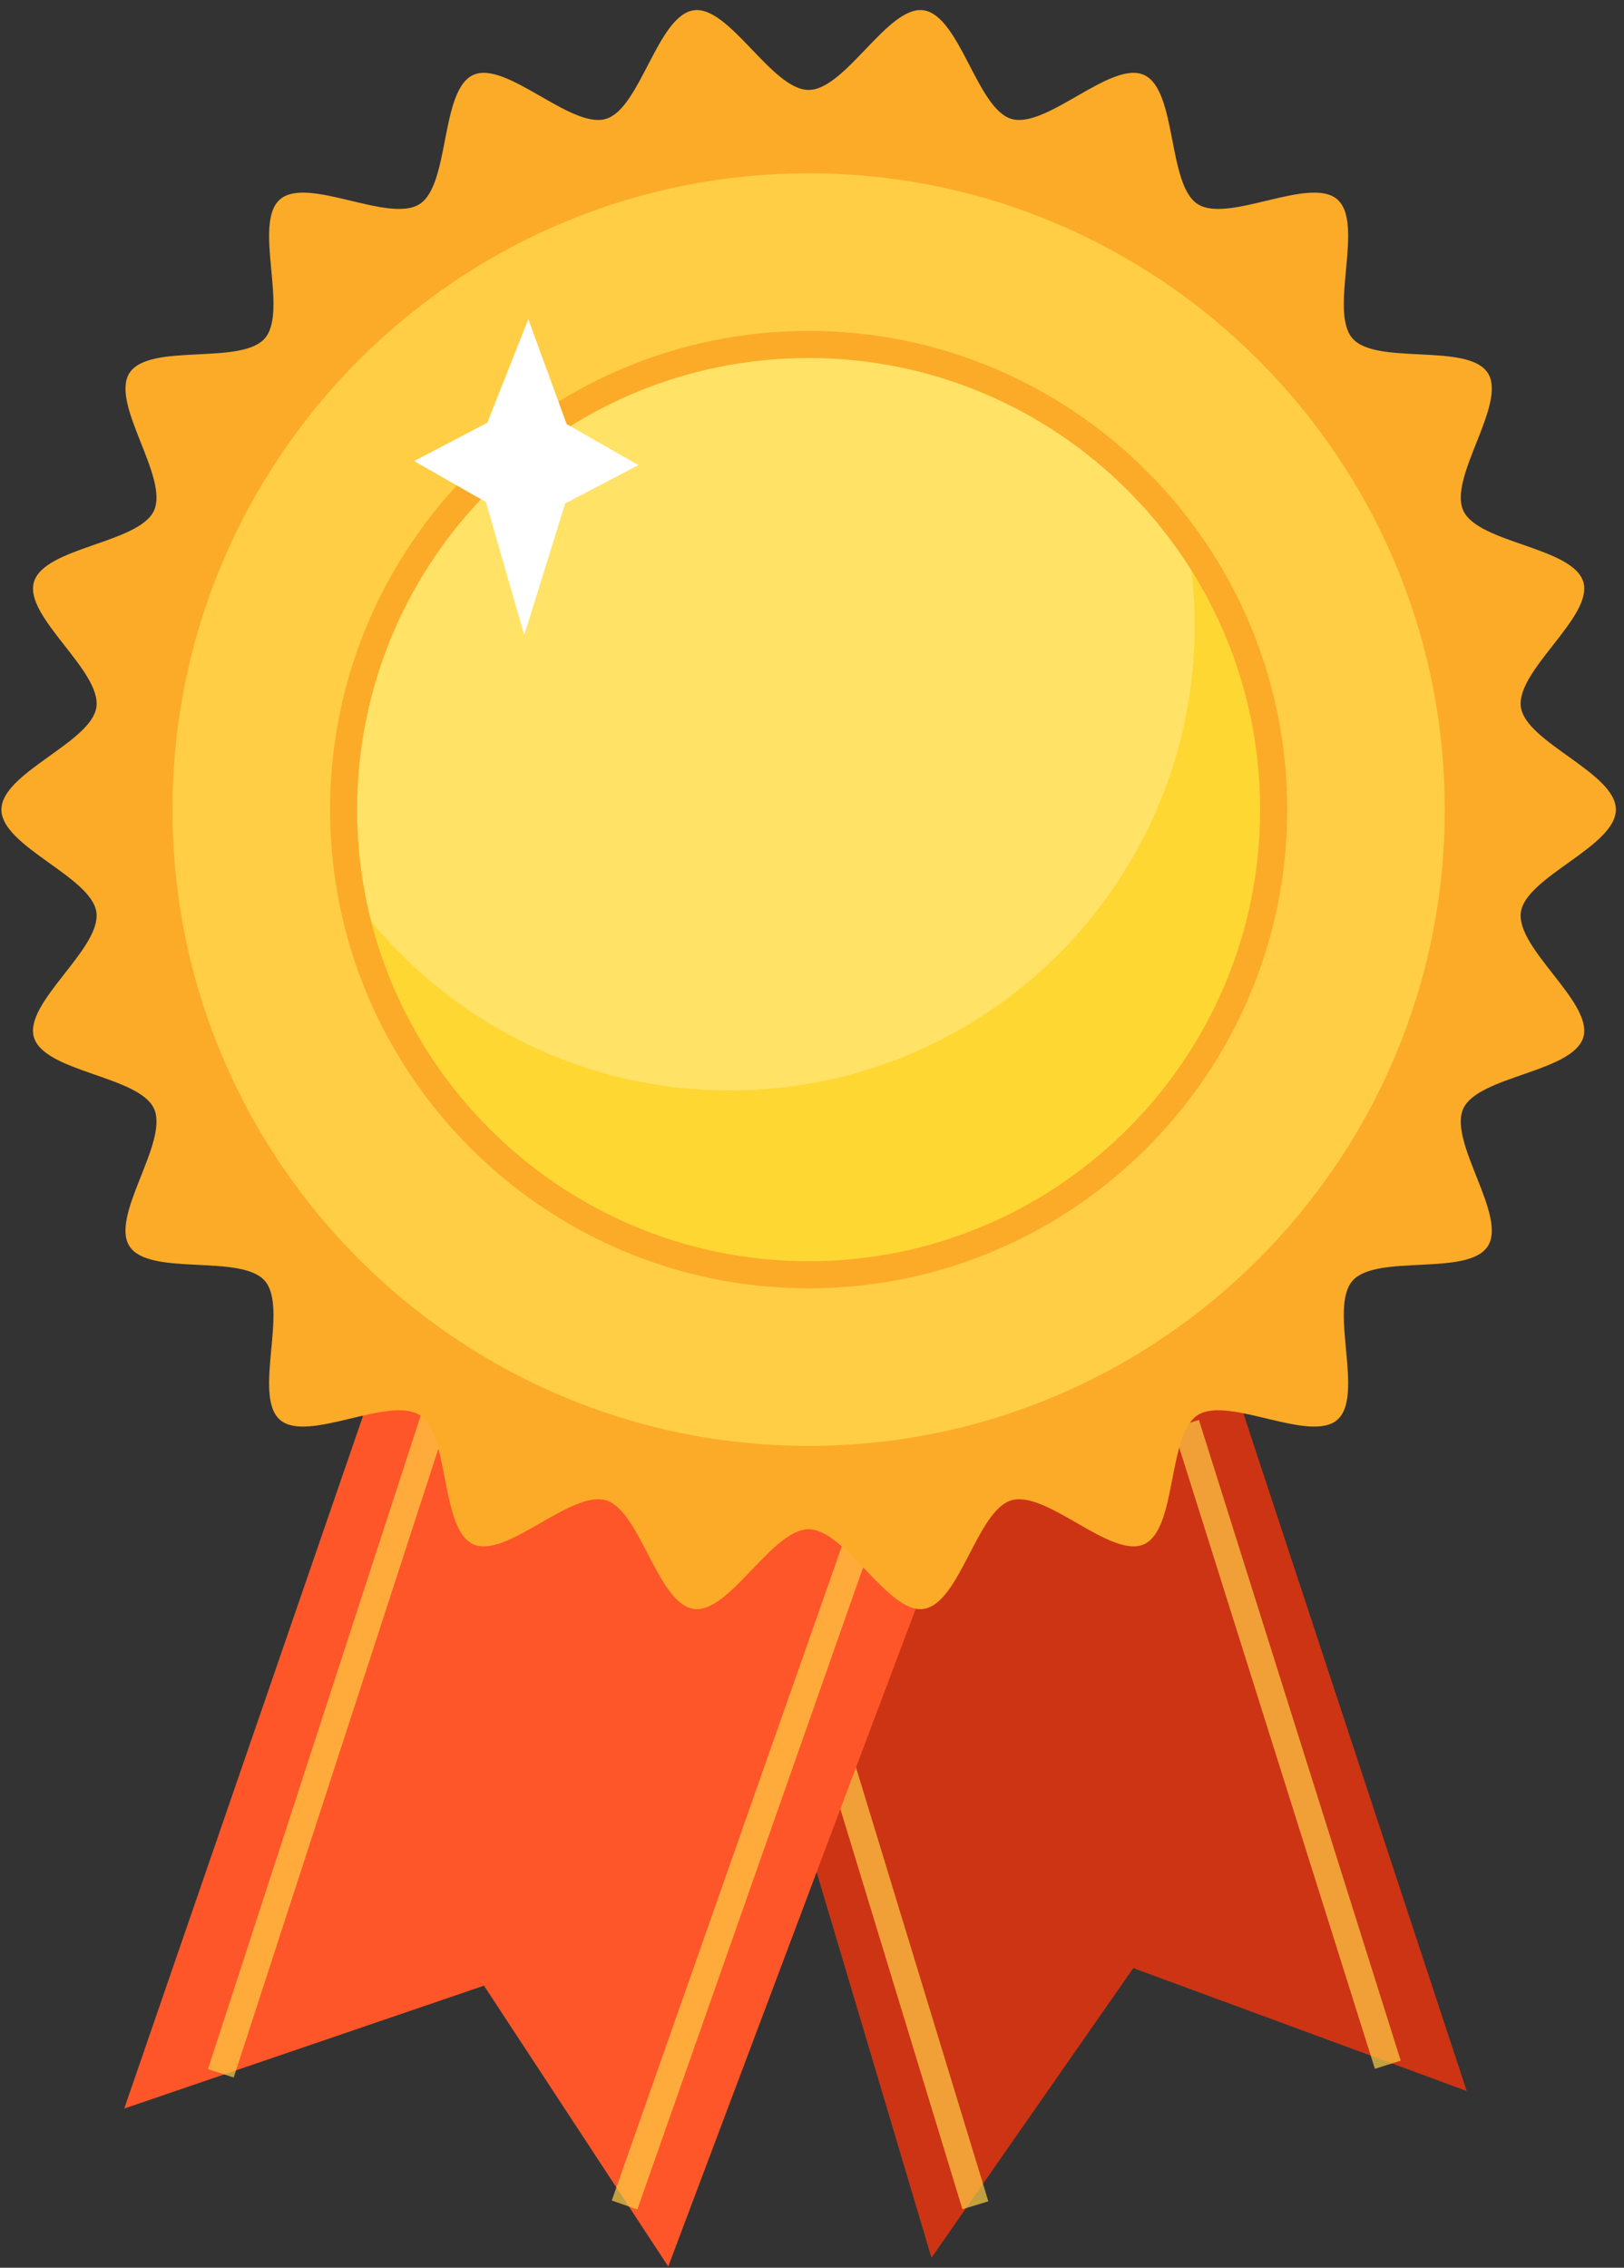 <svg width="144" height="201" viewBox="0 0 144 201" fill="none" xmlns="http://www.w3.org/2000/svg">
<rect x="0" y="0" width="144" height="201" fill="#333333" stroke="none"/>
<path d="M60.81 126.992L82.594 200.115L100.488 174.444L130.053 185.335L106.712 114.545L60.81 126.992Z" fill="#CD3414"/>
<g opacity="0.7">
<path d="M73.075 147.392L70.777 148.093L85.338 195.816L87.635 195.115L73.075 147.392Z" fill="#FFCE45"/>
</g>
<g opacity="0.7">
<path d="M106.308 125.857L104.018 126.579L121.911 183.367L124.202 182.646L106.308 125.857Z" fill="#FFCE45"/>
</g>
<path d="M34.358 119.212L11.017 186.89L42.916 175.999L59.254 200.892L86.484 128.547L34.358 119.212Z" fill="#FE5629"/>
<g opacity="0.7">
<path d="M40.224 116.496L18.439 183.397L20.723 184.141L42.508 117.239L40.224 116.496Z" fill="#FFCE45"/>
</g>
<g opacity="0.7">
<path d="M79.147 124.25L54.245 195.041L56.511 195.838L81.413 125.046L79.147 124.25Z" fill="#FFCE45"/>
</g>
<path d="M0.125 71.76C0.125 68.489 8.098 65.822 8.547 62.675C9.007 59.45 2.11 54.655 3.007 51.593C3.921 48.478 12.322 48.168 13.654 45.257C15.001 42.314 9.744 35.76 11.482 33.061C13.231 30.346 21.378 32.419 23.485 29.988C25.597 27.554 22.392 19.784 24.828 17.673C27.258 15.565 34.495 19.837 37.21 18.088C39.91 16.35 39.016 7.992 41.96 6.646C44.871 5.314 50.606 11.453 53.721 10.539C56.783 9.642 58.292 1.372 61.518 0.912C64.665 0.463 68.431 7.971 71.702 7.971C74.973 7.971 78.738 0.463 81.885 0.912C85.111 1.372 86.62 9.642 89.682 10.539C92.798 11.452 98.533 5.314 101.444 6.646C104.388 7.992 103.494 16.35 106.193 18.088C108.909 19.837 116.146 15.565 118.576 17.673C121.011 19.784 117.807 27.554 119.919 29.988C122.026 32.418 130.173 30.346 131.922 33.061C133.66 35.76 128.403 42.314 129.75 45.257C131.081 48.168 139.483 48.478 140.397 51.593C141.294 54.655 134.397 59.45 134.857 62.675C135.305 65.821 143.279 68.489 143.279 71.76C143.279 75.03 135.305 77.698 134.857 80.845C134.397 84.07 141.294 88.865 140.396 91.927C139.483 95.041 131.081 95.351 129.749 98.262C128.403 101.206 133.66 107.76 131.922 110.458C130.173 113.173 122.026 111.101 119.918 113.531C117.807 115.966 121.011 123.735 118.576 125.847C116.146 127.954 108.908 123.683 106.193 125.431C103.494 127.169 104.388 135.528 101.444 136.874C98.532 138.206 92.797 132.067 89.682 132.98C86.62 133.878 85.111 142.148 81.885 142.608C78.738 143.056 74.973 135.548 71.702 135.548C68.431 135.548 64.665 143.056 61.518 142.608C58.292 142.148 56.783 133.878 53.721 132.98C50.605 132.067 44.871 138.206 41.959 136.874C39.015 135.528 39.909 127.169 37.21 125.431C34.495 123.683 27.258 127.954 24.827 125.847C22.392 123.735 25.596 115.966 23.484 113.531C21.377 111.101 13.23 113.173 11.481 110.458C9.743 107.76 15 101.206 13.653 98.262C12.322 95.351 3.92 95.041 3.006 91.927C2.109 88.865 9.006 84.07 8.546 80.845C8.098 77.698 0.125 75.031 0.125 71.76Z" fill="#FCAB28"/>
<path d="M71.702 129.325C103.498 129.325 129.275 103.553 129.275 71.76C129.275 39.968 103.498 14.195 71.702 14.195C39.905 14.195 14.129 39.968 14.129 71.76C14.129 103.553 39.905 129.325 71.702 129.325Z" fill="#FFCE45"/>
<path d="M71.702 130.491C56.012 130.491 41.261 124.382 30.167 113.289C19.072 102.196 12.962 87.447 12.962 71.759C12.962 56.071 19.072 41.323 30.167 30.23C41.261 19.137 56.012 13.027 71.702 13.027C87.392 13.027 102.143 19.136 113.237 30.23C124.332 41.323 130.442 56.071 130.442 71.759C130.442 87.447 124.332 102.196 113.237 113.289C102.143 124.382 87.392 130.491 71.702 130.491ZM71.702 15.361C40.6 15.361 15.296 40.662 15.296 71.76C15.296 102.858 40.6 128.158 71.702 128.158C102.804 128.158 128.108 102.858 128.108 71.76C128.108 40.662 102.804 15.361 71.702 15.361Z" fill="#FCAB28"/>
<path d="M71.702 112.989C94.475 112.989 112.937 94.53 112.937 71.76C112.937 48.99 94.475 30.531 71.702 30.531C48.929 30.531 30.468 48.99 30.468 71.76C30.468 94.53 48.929 112.989 71.702 112.989Z" fill="#FFD733"/>
<path d="M105.935 55.424C105.935 52.799 105.679 50.234 105.21 47.745C97.726 37.325 85.512 30.53 71.703 30.53C48.929 30.53 30.468 48.989 30.468 71.759C30.468 74.385 30.724 76.949 31.193 79.439C38.677 89.859 50.891 96.653 64.701 96.653C87.474 96.653 105.935 78.195 105.935 55.424Z" fill="#FFE266"/>
<path d="M71.702 114.19C48.303 114.19 29.266 95.156 29.266 71.76C29.266 48.364 48.303 29.33 71.702 29.33C95.101 29.33 114.137 48.364 114.137 71.76C114.137 95.156 95.101 114.19 71.702 114.19ZM71.702 31.732C49.627 31.732 31.668 49.688 31.668 71.76C31.668 93.832 49.627 111.788 71.702 111.788C93.776 111.788 111.735 93.832 111.735 71.76C111.735 49.688 93.776 31.732 71.702 31.732Z" fill="#FCAB28"/>
<path d="M43.211 37.466L46.844 28.29L50.244 37.593L56.611 41.225L50.117 44.625L46.484 56.293L43.084 44.498L36.718 40.866L43.211 37.466Z" fill="white"/>
</svg>
